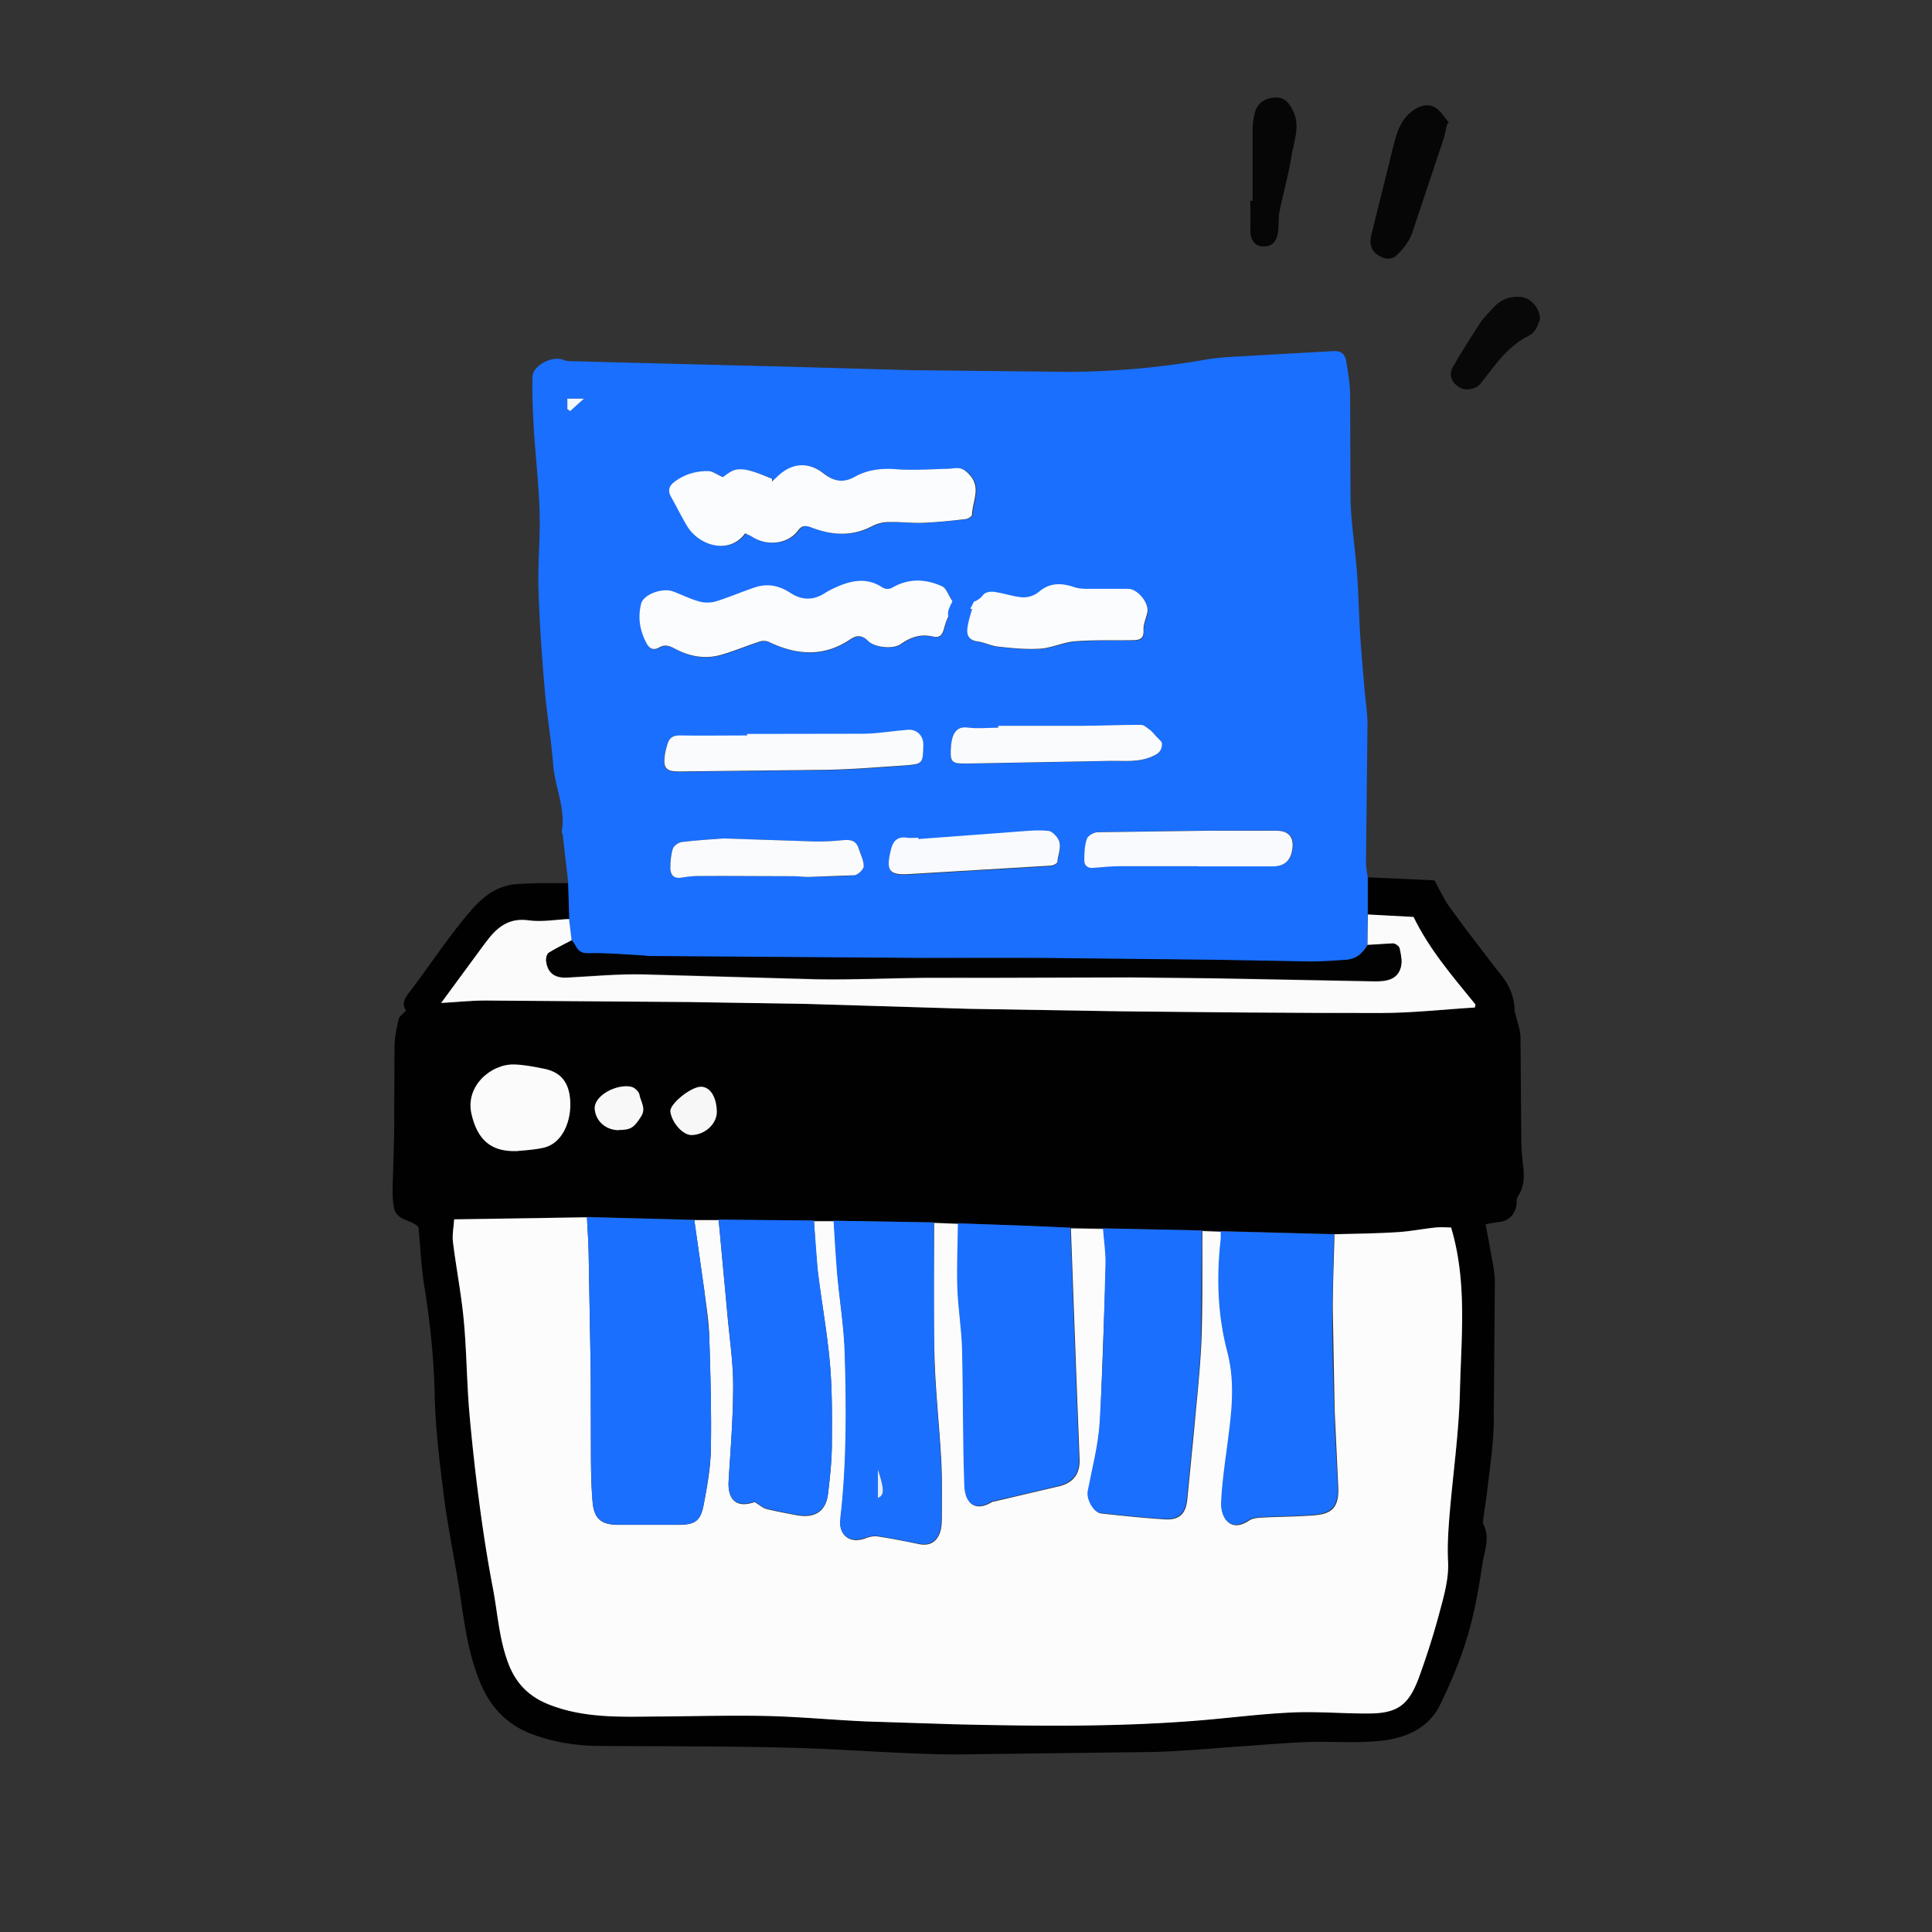 <svg xmlns="http://www.w3.org/2000/svg" width="385" height="385" fill="none"><rect width="100%" height="100%" fill="#333333" stroke="none"/><path d="M113.244 175.957l-1.09-9.437c0-.301-.263-.639-.188-.902.752-4.587-1.391-8.798-1.73-13.272-.413-5.151-1.316-10.302-1.729-15.453-.564-6.542-1.015-13.084-1.203-19.626-.151-5.076.376-10.151.225-15.189-.15-5.602-.827-11.204-1.165-16.806-.188-3.384-.339-6.768-.263-10.114.037-2.369 4.098-4.437 6.316-3.384.338.15.714.15 1.09.188l11.43.301 31.319.79 25.303.714 31.733.338c9.023-.075 18.046-.865 26.957-2.444 3.309-.564 6.73-.602 10.076-.827l15.34-.865c1.617-.113 2.369.639 2.594 1.993.376 2.181.752 4.399.79 6.617l.075 21.055c.15 4.775.902 9.55 1.278 14.324.301 3.948.376 7.934.602 11.881.225 3.685.564 7.332.865 10.979.188 2.556.639 5.113.639 7.632l-.301 27.409c0 .977.226 1.993.338 2.97v7.407l-.075 6.053c-.94 1.73-2.256 2.933-4.324 3.045-2.293.151-4.586.376-6.917.339l-19.138-.339-35.078-.376c-8.272-.075-16.543 0-24.777 0l-52.9-.375c-.639 0-1.241-.151-1.88-.151-3.384-.188-6.73-.489-10.114-.413-1.278 0-1.992-.188-2.594-1.204-.263-.488-.602-.94-.902-1.391l-.527-4.323-.225-7.144h.15zm76.662-56.02c-.865-1.316-1.241-2.632-2.068-3.008-3.196-1.429-6.542-1.617-9.7.112-.903.489-1.542.489-2.369 0-2.82-1.804-5.715-1.353-8.61-.15-.902.376-1.842.827-2.669 1.354-2.369 1.504-4.7 1.428-6.993-.076-2.143-1.428-4.512-1.879-6.956-1.052-2.594.864-5.151 1.955-7.745 2.782-1.015.301-2.256.376-3.234.075-1.842-.489-3.571-1.353-5.338-2.03-2.143-.827-5.941.601-6.392 2.444-.639 2.707-.263 5.339 1.053 7.82.564 1.09 1.353 1.579 2.594.865 1.053-.602 1.993-.339 3.083.263 2.857 1.541 5.978 2.143 9.174 1.241 2.632-.752 5.151-1.843 7.783-2.67.564-.188 1.315-.15 1.842.113 5.489 2.632 10.903 3.008 16.129-.526 1.429-.978 2.444-.79 3.61.338 1.278 1.278 4.962 1.617 6.466.602 1.918-1.354 3.911-2.068 6.279-1.542 1.279.301 1.918 0 2.331-1.504 1.053-3.948 2.331-4.662 5.602-3.948-.3 1.128-.676 2.256-.864 3.422-.264 1.617.075 2.782 2.03 3.045 1.353.188 2.632.903 3.985 1.015 2.82.264 5.677.602 8.46.414 2.293-.15 4.549-1.278 6.842-1.466 3.911-.301 7.821-.151 11.731-.226 1.241 0 2.068-.301 1.993-1.955-.076-1.166.526-2.369.752-3.572.376-1.842-1.918-4.7-3.798-4.7h-8.196c-.865 0-1.767-.075-2.557-.338-2.556-.865-4.85-.94-7.106.978a4.89 4.89 0 0 1-3.196 1.052c-1.917-.15-3.759-.827-5.677-1.09-.677-.113-1.767.113-2.143.564-1.88 2.444-4.361 1.316-6.053 1.429l-.075-.075zm-41.395-13.686l1.579.79c3.083 1.917 7.181 1.391 9.174-1.392.676-.94 1.428-.94 2.594-.488 4.023 1.541 8.083 1.842 12.069-.264.977-.488 2.143-.789 3.196-.827 2.293-.075 4.586.226 6.88.151 2.895-.113 5.79-.451 8.685-.752.414-.038 1.128-.564 1.166-.865.037-2.481 1.654-5.076-.113-7.482-.527-.714-1.279-1.466-2.068-1.692-.902-.263-1.993 0-2.97.038-3.309.038-6.618.338-9.889.075-2.97-.226-5.752.075-8.309 1.504-2.293 1.278-4.173.978-6.203-.639-3.121-2.444-6.429-2.143-9.287.639-.338.338-.714.639-1.053.978 0-.188.038-.376.076-.564-1.467-.564-2.895-1.203-4.399-1.617-.978-.263-2.106-.413-3.046-.15-1.015.263-1.88 1.09-2.406 1.429-1.128-.489-2.03-1.203-2.933-1.203-2.481 0-4.812.677-6.805 2.218-1.053.827-1.278 1.767-.564 2.933 1.091 1.955 2.068 3.985 3.234 5.865 2.331 3.835 8.384 5.677 11.542 1.354l-.15-.038zm.338 40.004v.376h-13.535c-1.316 0-1.993.526-2.331 1.692-.226.714-.414 1.466-.526 2.18-.376 2.595.225 3.309 2.819 3.309l29.815-.338c5.038-.113 10.039-.489 15.039-.865 3.723-.263 3.723-.339 3.835-3.948.076-1.955-1.24-3.308-3.12-3.158-2.933.226-5.828.752-8.761.789l-23.272.038.037-.075zm89.859 26.356h15.001c2.231 0 3.522-1.091 3.873-3.271.413-2.482-.64-3.798-3.159-3.835-4.624-.038-9.249 0-13.873 0l-21.732.301c-.752 0-1.917.676-2.143 1.278-.451 1.316-.526 2.782-.526 4.211 0 1.09.601 1.729 1.805 1.617 1.804-.151 3.609-.339 5.414-.339h15.415l-.075.038zm-39.779-27.973v.414c-2.068 0-4.136.225-6.166-.038-2.444-.338-3.233 1.617-3.308 4.737-.038 2.144.338 2.482 3.158 2.444l28.424-.526c3.045-.075 6.09.414 9.061-1.128 1.165-.602 1.391-1.391 1.466-2.256 0-.489-.752-1.015-1.166-1.504-.338-.413-.676-.865-1.127-1.203-.564-.451-1.241-1.09-1.88-1.09-3.986 0-7.971.15-11.994.188h-16.468v-.038zm-54.817 22.446c-2.294.188-5.301.338-8.272.714-.639.076-1.579.752-1.767 1.354-.413 1.203-.526 2.556-.489 3.835 0 1.241.602 2.143 2.144 1.917 1.09-.188 2.218-.338 3.346-.338l19.099.038c.94 0 1.843.187 2.783.15 3.12-.075 6.241-.038 9.324-.338.714-.076 1.842-1.166 1.842-1.805 0-1.166-.639-2.369-1.015-3.534-.489-1.579-1.617-1.805-3.083-1.655-1.842.188-3.722.301-5.602.264l-18.31-.602zm38.913.113v-.151c-.752 0-1.504.076-2.255 0-1.993-.3-2.858.752-3.234 2.519-.827 3.723-.601 5.001 3.534 4.738l28.349-1.692c.451 0 1.278-.451 1.316-.715.113-1.654 1.165-3.421-.113-5-.413-.526-1.015-1.128-1.617-1.203-1.428-.188-2.857-.151-4.286 0l-21.656 1.617-.038-.113zm-43.65 15.979v.225h16.091v-.225h-16.091zM113.056 81.512c.188.15.376.263.564.414l2.745-2.481h-3.309v2.068z" fill="#1a6ffe"/><path d="M272.621 182.236v-7.407l13.234.602c1.128 2.03 1.917 3.835 3.045 5.376 3.384 4.625 6.881 9.212 10.415 13.723 1.654 2.106 2.481 4.362 2.519 6.993 0 .264.188.527.226.79.338 1.504.94 3.008.94 4.512l.15 19.926c0 1.88.15 3.76.376 5.603.263 2.105.225 4.098-.978 5.94-.225.301-.3.752-.3 1.165 0 2.181-1.467 3.911-3.535 4.061-.789.075-1.579.263-2.669.451l1.391 7.52c.226 1.353.451 2.707.451 4.06l-.225 28.387c-.113 4.21-.752 8.459-1.241 12.67-.226 2.105-.602 4.173-.865 6.279 0 .263-.075.564 0 .752 1.429 2.707.263 5.414-.15 8.008-.715 4.888-1.579 9.813-3.008 14.55-1.391 4.625-3.271 9.099-5.376 13.423-2.369 4.925-7.069 6.805-12.069 7.294-4.7.488-9.475.075-14.212.225-4.286.151-8.573.527-12.859.827-6.09.414-12.219 1.015-18.31 1.166l-39.628.489c-10.941-.113-21.881-1.091-32.822-1.354-12.445-.301-24.928-.263-37.41-.338-4.399 0-8.723-.639-12.896-2.068-5.64-1.88-9.249-5.64-11.392-11.242-2.406-6.128-3.045-12.52-4.06-18.911-.978-6.016-2.218-11.994-2.97-18.047-.827-6.505-1.617-13.047-1.767-19.551-.15-7.332-.902-14.55-2.068-21.769-.639-3.91-.79-7.933-1.166-11.806-1.429-1.579-4.361-1.203-4.888-3.872-.263-1.316-.263-2.707-.263-4.061l.301-10.302.075-17.671c0-1.842.414-3.722.827-5.526.15-.602.865-1.053 1.466-1.73-1.09-1.654.075-2.857 1.128-4.248 3.271-4.324 6.279-8.836 9.663-13.084 2.933-3.647 5.94-7.445 11.204-7.858 1.504-.113 3.008-.151 4.474-.188h5.828l.225 7.143c-2.669.113-5.414.602-8.046.263-3.948-.526-6.316 1.391-8.422 4.211-.263.339-.526.677-.79 1.053l-8.234 11.204c3.271-.188 6.016-.489 8.723-.489l40.567.301 23.649.376 32.297.978 29.664.488 52.411.339c6.242 0 12.445-.715 18.686-1.091 0-.188.076-.413.113-.601-4.474-5.489-9.098-10.866-12.332-17.445l-9.061-.489h-.037zm-155.655 60.306l-26.468.414c-.113 1.767-.376 3.196-.226 4.549.639 5.189 1.654 10.34 2.143 15.528.564 6.016.564 12.107 1.09 18.122a327.26 327.26 0 0 0 1.993 18.16c.752 5.715 1.617 11.392 2.707 17.032.977 5.075 1.241 10.301 3.158 15.264 1.617 4.136 4.362 6.655 8.385 8.159 6.73 2.519 13.76 2.293 20.753 2.256 7.37-.075 14.776-.301 22.145-.113 6.618.15 13.235.79 19.852 1.09l17.633.564c15.942.376 31.921.564 47.825-.676 6.391-.489 12.783-1.354 19.174-1.655 5.038-.225 10.114.188 15.19.188 5.978.038 8.309-1.466 10.414-7.106 1.579-4.248 2.971-8.572 4.099-12.933.902-3.346 1.917-6.881 1.729-10.264-.15-3.008 0-5.903.263-8.836.677-8.384 1.918-16.768 2.106-25.19.263-10.828 1.466-21.732-1.767-32.522-.903 0-1.956-.075-3.008 0-2.594.263-5.189.789-7.783.94-4.173.263-8.384.3-12.558.413l-22.558-.601-3.76-.151-19.701-.413-6.504-.113-8.535-.376-13.799-.489-4.85-.188-19.926-.338h-3.986l-18.987-.188h-4.85l-21.393-.564v.037zm-14.061-13.159c1.353-.15 3.421-.188 5.414-.676 4.248-1.016 5.865-6.317 5.151-10.528-.489-3.12-2.294-4.7-5.189-5.226-1.955-.376-3.91-.789-5.903-.827-4.474-.113-9.737 4.286-8.459 9.851 1.166 5 3.76 7.557 8.948 7.406h.038zm20.415-4.173c2.482 0 3.046-.564 4.399-2.632 1.091-1.692-.075-3.008-.301-4.436-.075-.602-.864-1.354-1.503-1.504-2.256-.639-5.753.827-6.956 2.782-.263.451-.489 1.053-.451 1.579.188 2.481 2.256 4.249 4.812 4.249v-.038zm14.475.977c2.745 0 5.151-2.293 5.076-4.812-.113-2.895-1.316-4.737-3.083-4.813-2.03-.075-6.354 3.422-6.166 4.926.226 2.143 2.406 4.699 4.211 4.699h-.038z" fill="#010102"/><path d="M288.374 24.777l-.639 2.707-6.354 19.024c-.564 1.617-1.767 3.121-3.008 4.324-1.09 1.053-2.632.865-3.948-.113s-1.541-2.293-1.165-3.835l4.098-16.543c.789-3.045 1.353-6.241 4.136-8.271 1.391-1.015 3.045-1.504 4.511-.639 1.091.639 1.805 1.955 2.707 2.97l-.338.376zm-38.763 15.265v-14.25c0-1.128.188-2.256.451-3.346.489-1.88 1.955-2.895 4.023-3.008 1.993-.113 2.857 1.166 3.609 2.707 1.504 3.121.076 6.166-.376 9.211-.564 3.609-1.616 7.181-2.331 10.753-.263 1.203-.15 2.481-.263 3.722-.188 2.294-1.203 3.346-3.045 3.271-1.767-.075-2.594-1.353-2.519-3.647.075-1.805 0-3.609 0-5.452h.451v.038z" fill="#060606"/><path d="M306.872 63.653c-.489 1.128-.677 2.481-2.331 3.308-1.729.827-3.346 2.181-4.7 3.572-1.767 1.842-3.233 3.948-4.812 5.94-.827 1.053-2.82 1.466-4.061.79-1.616-.865-2.368-2.481-1.466-4.098 1.729-3.083 3.685-6.053 5.602-9.023.677-1.015 1.654-1.88 2.481-2.82 1.467-1.654 3.309-2.369 5.527-2.143 1.955.188 3.798 2.256 3.76 4.437v.038z" fill="#080808"/><path d="M272.621 182.236l9.061.489c3.195 6.579 7.858 11.918 12.332 17.445 0 .188-.076.413-.113.601-6.241.376-12.445 1.091-18.686 1.091-17.483.037-34.928-.151-52.411-.339l-29.665-.488-32.296-.978-23.649-.376-40.568-.301c-2.745 0-5.452.301-8.723.489l8.234-11.204c.263-.338.526-.714.79-1.053 2.105-2.82 4.474-4.775 8.422-4.211 2.631.376 5.376-.15 8.046-.263l.526 4.324c-1.542.827-3.121 1.579-4.587 2.481-.338.226-.564 1.015-.526 1.504.263 2.444 1.729 3.497 4.173 3.384 5.038-.263 10.114-.752 15.152-.639l34.702.977c7.182.113 14.363-.225 21.582-.3h13.873l27.07-.076 17.107.188 31.545.602c2.068 0 4.474-.226 5.113-2.82.301-1.165 0-2.481-.263-3.722-.075-.414-.865-.94-1.316-.94-1.692 0-3.346.188-5.038.301l.075-6.053.038-.113z" fill="#fbfbfb"/><path d="M189.906 119.937c1.692-.113 4.173 1.015 6.053-1.429.376-.489 1.429-.677 2.143-.564 1.918.263 3.76.94 5.677 1.09a4.89 4.89 0 0 0 3.196-1.053c2.218-1.917 4.549-1.842 7.106-.977.79.263 1.692.338 2.557.338h8.196c1.88 0 4.211 2.858 3.797 4.7-.263 1.203-.827 2.406-.752 3.572.076 1.654-.752 1.917-1.992 1.955-3.91.075-7.858-.075-11.731.225-2.293.188-4.549 1.316-6.843 1.467-2.819.188-5.639-.113-8.459-.414-1.354-.15-2.632-.827-3.985-1.015-1.955-.263-2.331-1.429-2.031-3.045.188-1.166.564-2.294.865-3.422-3.308-.714-4.549 0-5.602 3.948-.414 1.541-1.09 1.805-2.331 1.504-2.369-.526-4.361.188-6.279 1.541-1.504 1.053-5.188.677-6.467-.601-1.128-1.128-2.18-1.316-3.609-.339-5.226 3.535-10.64 3.159-16.129.527a2.61 2.61 0 0 0-1.843-.113c-2.594.827-5.151 1.917-7.782 2.669-3.196.903-6.317.301-9.174-1.24-1.128-.602-2.03-.865-3.083-.263-1.241.714-2.03.225-2.594-.865-1.316-2.482-1.73-5.076-1.053-7.821.451-1.842 4.248-3.271 6.391-2.443 1.805.676 3.497 1.541 5.339 2.03 1.015.263 2.256.225 3.234-.075 2.632-.827 5.151-1.918 7.745-2.783 2.481-.827 4.812-.338 6.955 1.053 2.331 1.542 4.625 1.617 6.994.075.827-.526 1.767-.977 2.669-1.353 2.895-1.241 5.79-1.654 8.61.15.827.527 1.504.527 2.368 0 3.196-1.767 6.505-1.579 9.701-.113.827.376 1.203 1.73 2.068 3.008l.075.076zm-41.395-13.686c-3.158 4.361-9.174 2.519-11.543-1.354-1.165-1.917-2.143-3.947-3.233-5.865-.677-1.203-.451-2.143.564-2.933 1.993-1.541 4.324-2.256 6.805-2.218.902 0 1.805.714 2.933 1.203.526-.338 1.391-1.128 2.406-1.429.94-.263 2.105-.113 3.045.15 1.504.413 2.933 1.053 4.399 1.617a2.87 2.87 0 0 1-.075.564c.338-.338.714-.639 1.053-.978 2.857-2.782 6.166-3.083 9.286-.639 2.031 1.579 3.911 1.918 6.204.639 2.557-1.429 5.339-1.73 8.309-1.504 3.271.263 6.58 0 9.888-.075 1.015 0 2.068-.301 2.97-.038.79.226 1.542 1.015 2.068 1.692 1.767 2.406.188 4.962.113 7.481 0 .301-.714.79-1.165.865-2.895.339-5.79.639-8.685.752-2.294.075-4.587-.225-6.881-.15-1.09 0-2.256.338-3.196.827-4.023 2.105-8.046 1.805-12.068.263-1.128-.451-1.918-.414-2.595.489-1.992 2.782-6.091 3.308-9.174 1.391-.451-.301-.977-.489-1.579-.79l.151.038z" fill="#fbfcfe"/><path d="M272.545 188.289l5.038-.301c.452 0 1.204.527 1.316.94.264 1.203.564 2.557.264 3.722-.64 2.595-3.046 2.82-5.114 2.82l-31.544-.601-17.107-.188-27.07.075c-4.625 0-9.249-.038-13.874 0-7.181.075-14.4.451-21.581.301l-34.703-.978c-5.038-.075-10.113.376-15.151.639-2.482.151-3.911-.902-4.174-3.384-.037-.488.151-1.278.527-1.503 1.466-.903 3.045-1.655 4.586-2.482.301.451.64.902.903 1.391.601 1.015 1.316 1.241 2.594 1.203 3.346-.075 6.73.226 10.114.414.639 0 1.241.15 1.88.15l52.9.376h24.776l35.079.376 19.137.339c2.294 0 4.587-.188 6.918-.339 2.031-.15 3.384-1.316 4.324-3.045l-.038.075z" fill="#020203"/><path d="M148.849 146.255l23.273-.038c2.933-.037 5.828-.564 8.76-.789 1.88-.151 3.196 1.24 3.121 3.158-.113 3.609-.113 3.685-3.835 3.948-5.001.338-10.039.752-15.039.864l-29.815.339c-2.594 0-3.196-.677-2.82-3.309.113-.752.301-1.466.526-2.18.339-1.128 1.016-1.692 2.332-1.692 4.511.075 9.023 0 13.535 0v-.376l-.038.075z" fill="#fafbfd"/><path d="M238.708 172.611h-15.416c-1.804 0-3.609.188-5.414.338-1.203.113-1.842-.526-1.804-1.617 0-1.428.075-2.895.526-4.21.226-.602 1.391-1.279 2.143-1.279l21.732-.301h13.873c2.519 0 3.572 1.354 3.158 3.835-.351 2.181-1.641 3.271-3.872 3.271h-15.002l.076-.037z" fill="#f9fafd"/><path d="M198.929 144.638h16.468c3.985 0 7.971-.225 11.994-.188.639 0 1.278.677 1.88 1.091.413.338.751.789 1.127 1.203.414.488 1.204 1.015 1.166 1.504-.038.902-.263 1.654-1.466 2.255-2.971 1.542-6.016 1.053-9.061 1.128l-28.424.527c-2.782.037-3.196-.263-3.158-2.444.075-3.121.864-5.038 3.308-4.737 2.03.263 4.136.037 6.166.037v-.413.037z" fill="#f9fbfd"/><path d="M144.112 167.084l18.31.602c1.88.037 3.76-.076 5.602-.264 1.466-.15 2.594.076 3.083 1.655.376 1.203 1.015 2.368 1.015 3.534 0 .639-1.165 1.729-1.842 1.805l-9.324.338c-.94 0-1.843-.15-2.783-.15-6.354 0-12.745-.076-19.099-.038-1.128 0-2.219.15-3.346.338-1.542.226-2.144-.676-2.144-1.917 0-1.278.113-2.632.489-3.835.188-.602 1.091-1.241 1.767-1.354 2.971-.376 5.978-.526 8.272-.714z" fill="#fafbfd"/><path d="M183.025 167.197l21.657-1.617c1.428-.113 2.895-.15 4.286 0 .564.075 1.203.677 1.616 1.203 1.279 1.617.226 3.346.113 5.001 0 .263-.827.714-1.316.714l-28.348 1.692c-4.136.263-4.399-1.015-3.534-4.737.413-1.767 1.24-2.82 3.233-2.519.752.112 1.504 0 2.256 0v.15l.037.113z" fill="#f9fafd"/><path d="M139.375 183.176h16.091v.225h-16.091v-.225z" fill="#f6f9fd"/><path d="M113.056 81.512v-2.068h3.309l-2.745 2.481-.564-.414z" fill="#f5f8fe"/><path d="M265.815 245.964c4.174-.113 8.385-.151 12.558-.414 2.594-.15 5.188-.676 7.783-.94 1.052-.112 2.105 0 3.008 0 3.233 10.753 2.03 21.694 1.767 32.522-.188 8.422-1.429 16.769-2.106 25.191-.225 2.932-.413 5.827-.263 8.835.188 3.384-.827 6.918-1.729 10.264-1.166 4.362-2.557 8.685-4.099 12.934-2.105 5.64-4.399 7.144-10.414 7.106-5.076 0-10.152-.451-15.19-.188-6.391.301-12.783 1.165-19.174 1.654-15.942 1.241-31.883 1.053-47.825.677l-17.633-.564c-6.617-.301-13.234-.94-19.852-1.09-7.369-.151-14.775.075-22.145.112-6.993.076-14.024.301-20.753-2.255-4.023-1.504-6.768-4.023-8.385-8.159-1.917-4.963-2.18-10.151-3.158-15.265-1.09-5.639-1.955-11.354-2.707-17.031a425.78 425.78 0 0 1-1.993-18.16c-.489-6.016-.526-12.107-1.09-18.122-.489-5.189-1.504-10.34-2.143-15.528-.188-1.391.113-2.82.226-4.549l26.468-.414c.113 2.444.301 4.85.339 7.294l.413 23.461.038 15.716c0 3.421.037 6.88.338 10.302.301 3.383 1.767 4.511 5.151 4.511h11.843c3.422 0 4.512-.714 5.151-4.06.715-3.722 1.391-7.52 1.429-11.28.113-7.482-.113-15.001-.338-22.483-.113-2.97-.602-5.94-.978-8.873l-1.993-14.024h4.85l1.73 18.648c.413 4.775 1.165 9.588 1.165 14.363 0 6.316-.526 12.595-.902 18.911-.263 3.911 1.654 5.527 5.189 4.249.112 0 .225 0-.038 0 1.015.601 1.654 1.203 2.369 1.391 1.992.489 4.023.865 6.015 1.241 3.647.677 5.865-.752 6.279-4.286.376-3.271.752-6.58.752-9.889.038-5.301.075-10.64-.376-15.903-.526-6.242-1.692-12.445-2.444-18.649-.376-3.271-.526-6.579-.752-9.85h3.986l.714 10.677c.451 5.302 1.353 10.565 1.504 15.829.338 11.016.376 22.032-.902 33.011-.376 3.196 2.03 4.812 5 3.647.79-.301 1.73-.489 2.519-.339 2.707.414 5.377.94 8.084 1.504 1.842.376 3.308-.15 4.098-1.992.451-1.053.488-2.332.488-3.497 0-3.685.076-7.407-.112-11.091-.376-6.994-1.166-13.949-1.354-20.905-.263-8.835-.075-17.671-.075-26.506l4.85.188c-.075 4.324-.263 8.61-.113 12.934.113 4.06.827 8.083.94 12.106l.451 27.221c.113 3.233 1.843 5.226 5.302 3.233.3-.188.714-.188 1.09-.301l12.482-2.932c2.783-.715 4.061-2.482 3.986-5.302l-.715-18.498-1.015-27.559 6.505.113c.188 2.444.564 4.85.488 7.294l-1.165 31.469c-.301 4.55-1.504 9.061-2.369 13.573-.301 1.579 1.091 4.211 2.632 4.361 4.211.452 8.422.903 12.633 1.166 2.933.188 4.211-1.166 4.474-4.023l1.354-13.761c.526-5.978 1.203-11.918 1.466-17.896.263-7.257.15-14.513.188-21.769l3.76.15c0 .639 0 1.241-.038 1.88-.827 7.482-.564 14.964 1.354 22.145 1.691 6.504.751 12.746-.076 19.1-.488 3.647-1.015 7.294-1.165 10.978-.113 2.933 1.767 5.941 5.489 3.422.639-.414 1.542-.527 2.331-.564 3.309-.188 6.617-.188 9.926-.414 3.496-.226 5.715-.865 5.489-5.715l-.714-15.152-.376-20.265c0-4.925.225-9.888.338-14.813l-.113-.113z" fill="#fcfcfd"/><path d="M138.359 243.106l1.993 14.024.978 8.873c.263 7.482.451 15.002.338 22.484-.075 3.76-.752 7.557-1.429 11.279-.639 3.384-1.692 4.061-5.151 4.061h-11.843c-3.384 0-4.85-1.166-5.151-4.512-.301-3.421-.301-6.88-.338-10.302l-.038-15.716-.413-23.461c-.038-2.443-.226-4.85-.339-7.294l21.393.564z" fill="#1a6ffe"/><path d="M265.815 245.964l-.338 14.813c0 6.768.15 13.498.376 20.265.15 5.039.489 10.114.714 15.152.226 4.85-2.03 5.452-5.489 5.715-3.308.226-6.617.226-9.926.414-.789.037-1.692.15-2.331.564-3.722 2.519-5.602-.489-5.489-3.422.15-3.647.677-7.331 1.166-10.978.827-6.354 1.767-12.595.075-19.1-1.918-7.219-2.181-14.7-1.354-22.145.075-.601.038-1.241.038-1.88l22.558.602z" fill="#1a6ffd"/><path d="M213.291 244.686l1.016 27.559.714 18.498c.075 2.819-1.203 4.587-3.985 5.301-4.136 1.053-8.309 1.955-12.483 2.933-.376.075-.752.112-1.09.3-3.459 2.031-5.189 0-5.301-3.233-.339-9.061-.226-18.122-.452-27.221-.112-4.06-.789-8.083-.94-12.106-.15-4.286.076-8.61.113-12.934l13.799.489 8.534.376.075.038z" fill="#1a6ffe"/><path d="M186.071 243.595l.075 26.507c.188 6.993.978 13.948 1.354 20.904.188 3.684.15 7.407.112 11.091 0 1.166-.075 2.444-.488 3.497-.752 1.842-2.219 2.368-4.099 1.992-2.669-.526-5.376-1.09-8.083-1.503-.827-.113-1.767.037-2.519.338-2.97 1.165-5.339-.451-5.001-3.647 1.279-10.979 1.241-21.995.903-33.011-.151-5.301-1.015-10.565-1.504-15.828-.301-3.535-.489-7.106-.715-10.678l19.927.338h.038zm-11.129 49.253v5.64c1.278-.451 1.353-1.654 0-5.64z" fill="#1a6ffd"/><path d="M162.196 243.257l.752 9.85c.752 6.242 1.88 12.408 2.444 18.649.451 5.264.414 10.602.376 15.904 0 3.308-.376 6.617-.752 9.888-.413 3.496-2.632 4.963-6.279 4.286-2.03-.376-4.023-.714-6.015-1.241-.752-.188-1.354-.789-2.369-1.391.301.038.15 0 .038 0-3.572 1.278-5.452-.301-5.189-4.248.414-6.317.902-12.596.902-18.912 0-4.775-.751-9.587-1.165-14.362l-1.73-18.649 18.987.188v.038zm77.301 1.955l-.188 21.769c-.226 5.978-.902 11.918-1.466 17.896l-1.354 13.761c-.263 2.895-1.579 4.211-4.474 4.023-4.211-.263-8.422-.714-12.633-1.165-1.541-.151-2.932-2.783-2.632-4.362.865-4.511 2.068-9.023 2.369-13.572.639-10.49.902-20.98 1.166-31.47.075-2.406-.301-4.85-.489-7.294l19.701.414z" fill="#1a6ffe"/><path d="M102.905 229.383c-5.189.151-7.783-2.368-8.948-7.406-1.278-5.602 3.948-9.964 8.459-9.851 1.955.038 3.948.451 5.903.827 2.895.564 4.662 2.106 5.188 5.226.677 4.211-.94 9.512-5.151 10.528-1.992.451-4.06.526-5.414.676h-.037z" fill="#fbfbfb"/><path d="M123.32 225.21c-2.556 0-4.624-1.767-4.812-4.249-.038-.526.15-1.128.451-1.579 1.203-1.955 4.7-3.383 6.956-2.782.601.188 1.391.94 1.503 1.504.226 1.429 1.429 2.745.301 4.437-1.353 2.105-1.955 2.631-4.399 2.631v.038z" fill="#f8f8f8"/><path d="M137.795 226.187c-1.804 0-3.947-2.556-4.21-4.699-.151-1.504 4.173-5.001 6.166-4.926 1.729.076 2.97 1.918 3.083 4.813.112 2.519-2.294 4.775-5.076 4.812h.037z" fill="#f7f7f7"/><path d="M174.942 292.848c1.353 4.023 1.278 5.189 0 5.64v-5.64z" fill="#e3ecfd"/><path d="M157.497 180.281c-5.978.188-11.957 0-17.897-.489-3.873-.338-3.835 5.677 0 6.016 5.94.526 11.919.676 17.897.488 3.872-.112 3.872-6.128 0-6.015zm35.793-62.412c-.264-.076-.489-.076-.715 0-.677-.376-1.391-.113-1.804.488-.452.602-.865 1.241-1.204 1.918-.3.639-.752 1.504-.639 2.256.075.564.376 1.128.978 1.278 1.128.301 2.068-.714 2.707-1.504.714-.827 1.203-1.767 1.616-2.782.264-.677-.263-1.429-.902-1.617l-.037-.037z" fill="#1a6ffe"/></svg>